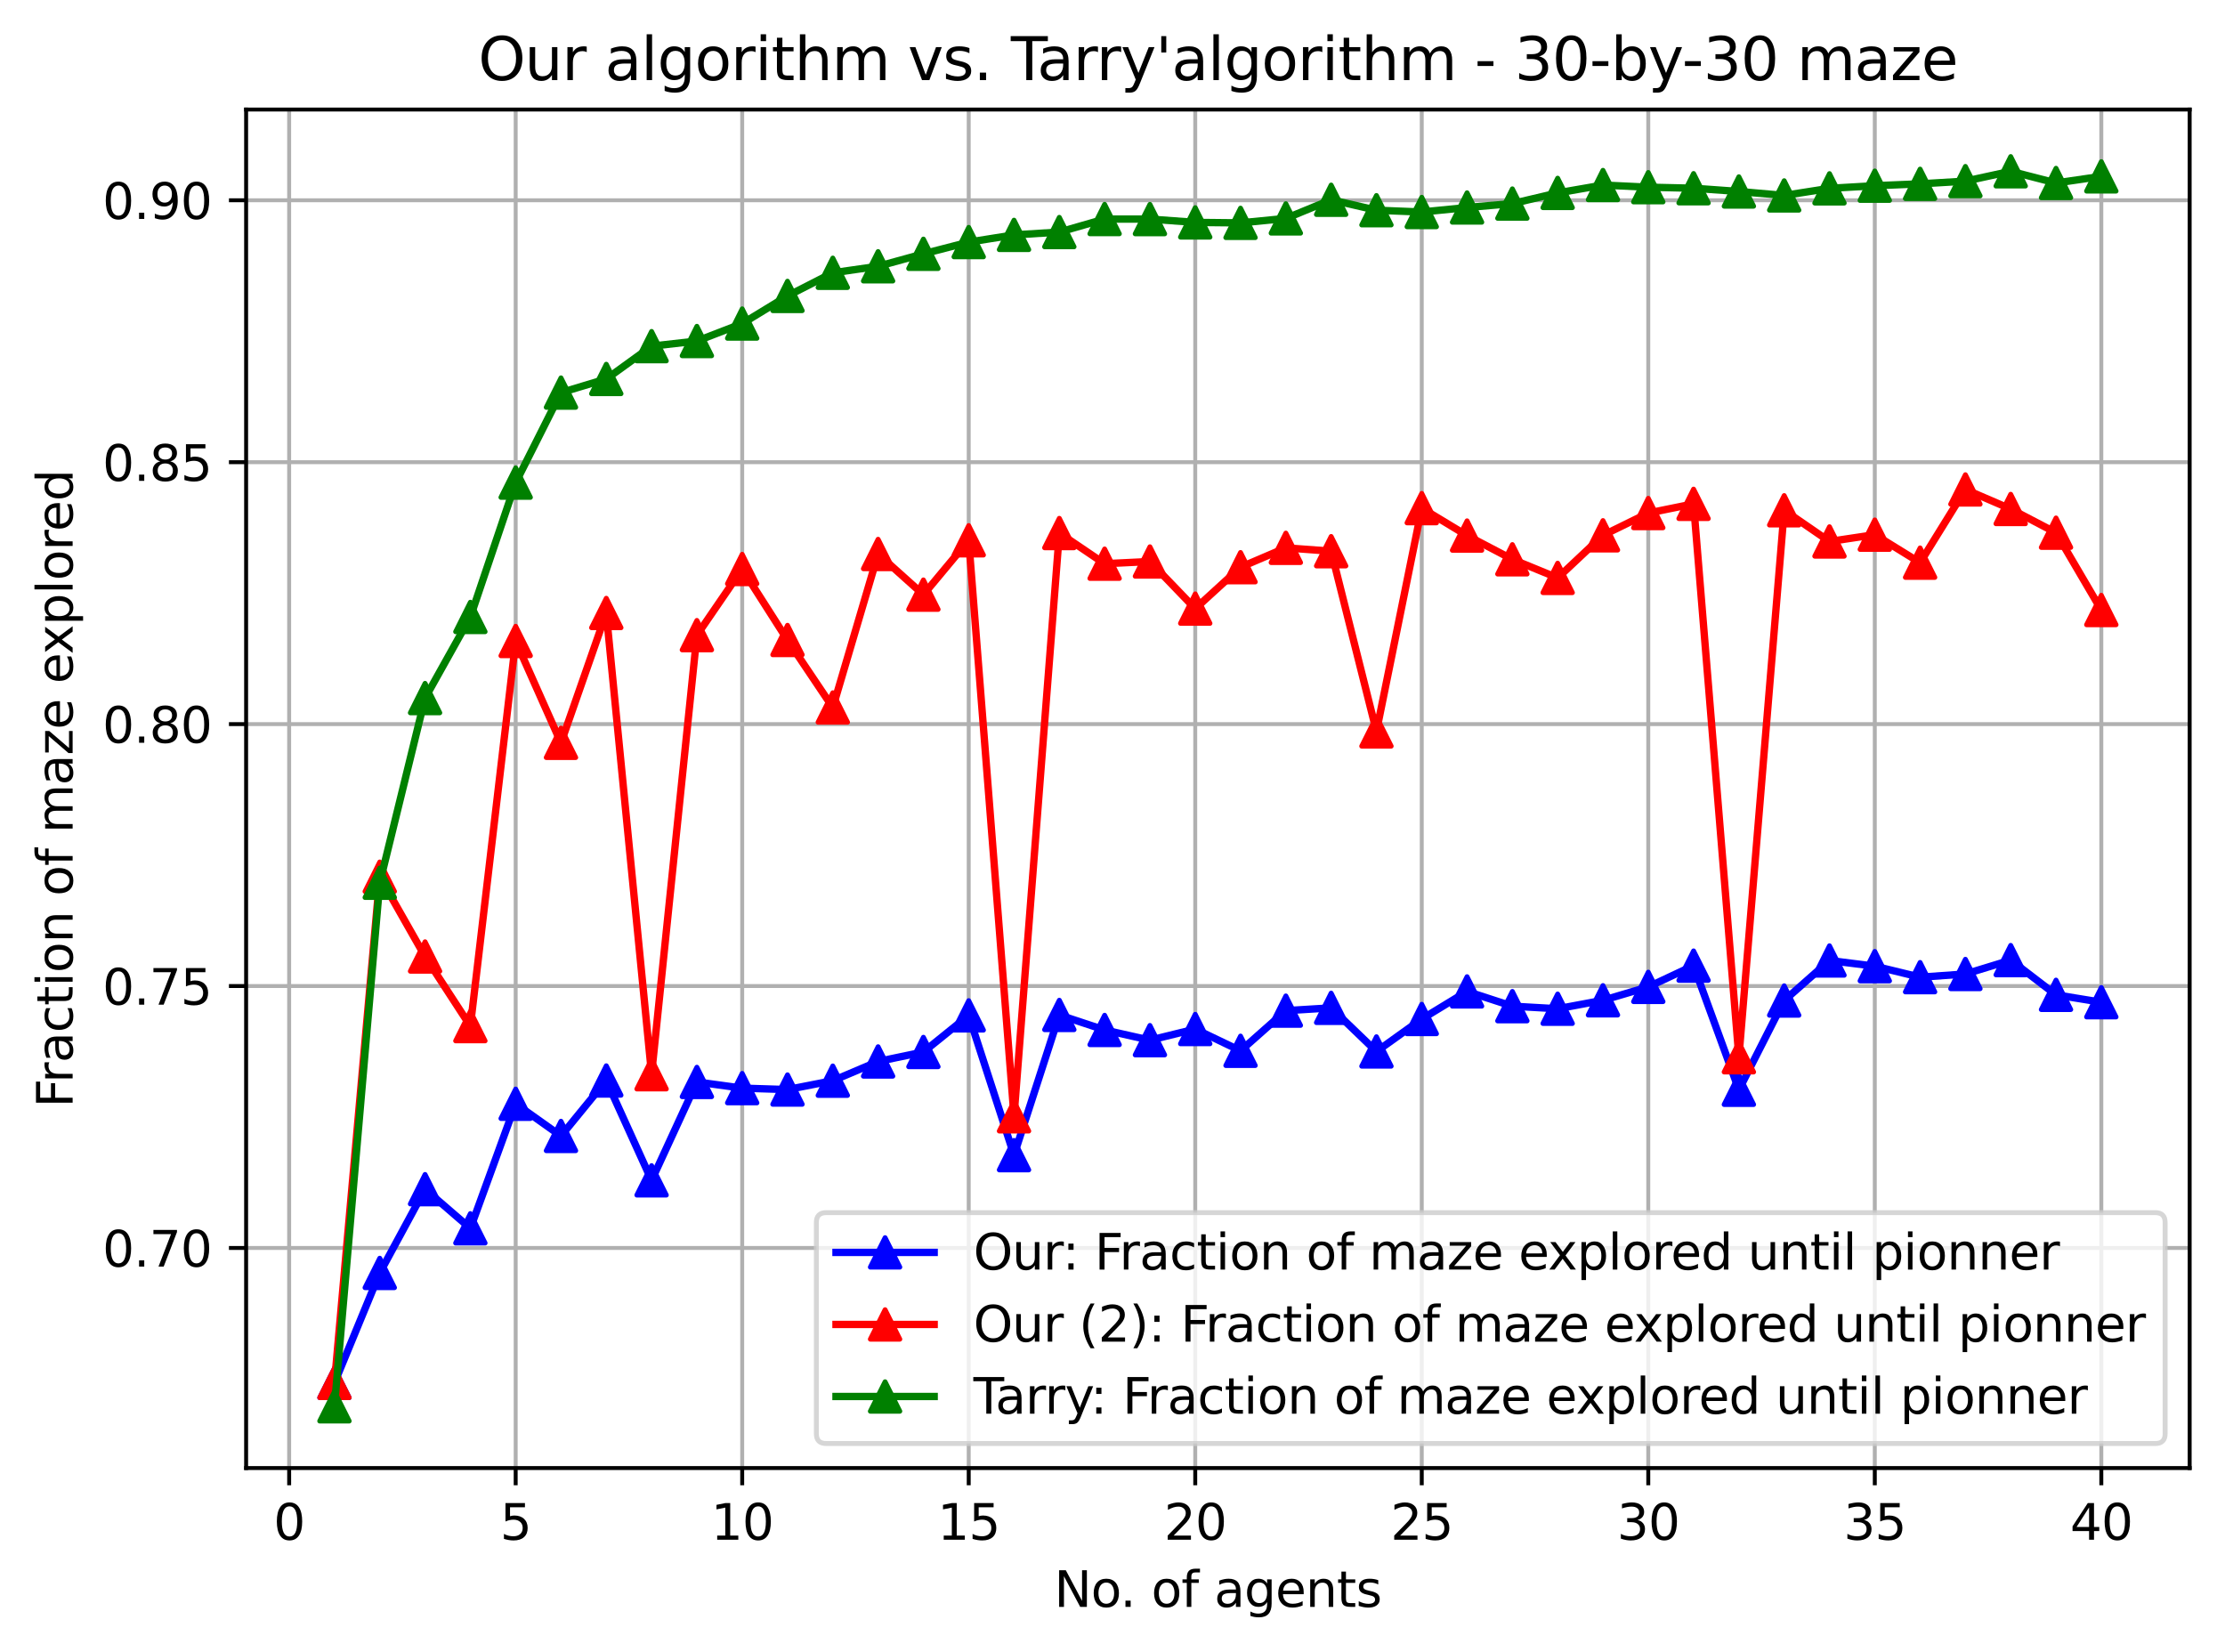 <?xml version="1.0" encoding="utf-8" standalone="no"?>
<!DOCTYPE svg PUBLIC "-//W3C//DTD SVG 1.1//EN"
  "http://www.w3.org/Graphics/SVG/1.1/DTD/svg11.dtd">
<svg xmlns:xlink="http://www.w3.org/1999/xlink" width="453.324pt" height="336.634pt" viewBox="0 0 453.324 336.634" xmlns="http://www.w3.org/2000/svg" version="1.1">
 <defs>
  <style type="text/css">*{stroke-linejoin: round; stroke-linecap: butt}</style>
 </defs>
 <g id="figure_1">
  <g id="patch_1">
   <path d="M 0 336.634 
L 453.324 336.634 
L 453.324 0 
L 0 0 
z
" style="fill: #ffffff"/>
  </g>
  <g id="axes_1">
   <g id="patch_2">
    <path d="M 50.144 299.078 
L 446.124 299.078 
L 446.124 22.318 
L 50.144 22.318 
z
" style="fill: #ffffff"/>
   </g>
   <g id="matplotlib.axis_1">
    <g id="xtick_1">
     <g id="line2d_1">
      <path d="M 58.913 299.078 
L 58.913 22.318 
" clip-path="url(#p4b95427a9e)" style="fill: none; stroke: #b0b0b0; stroke-width: 0.8; stroke-linecap: square"/>
     </g>
     <g id="line2d_2">
      <defs>
       <path id="m413ce8eef1" d="M 0 0 
L 0 3.5 
" style="stroke: #000000; stroke-width: 0.8"/>
      </defs>
      <g>
       <use xlink:href="#m413ce8eef1" x="58.913" y="299.078" style="stroke: #000000; stroke-width: 0.8"/>
      </g>
     </g>
     <g id="text_1">
      <!-- 0 -->
      <g transform="translate(55.731 313.677)scale(0.1 -0.1)">
       <defs>
        <path id="DejaVuSans-30" d="M 2034 4250 
Q 1547 4250 1301 3770 
Q 1056 3291 1056 2328 
Q 1056 1369 1301 889 
Q 1547 409 2034 409 
Q 2525 409 2770 889 
Q 3016 1369 3016 2328 
Q 3016 3291 2770 3770 
Q 2525 4250 2034 4250 
z
M 2034 4750 
Q 2819 4750 3233 4129 
Q 3647 3509 3647 2328 
Q 3647 1150 3233 529 
Q 2819 -91 2034 -91 
Q 1250 -91 836 529 
Q 422 1150 422 2328 
Q 422 3509 836 4129 
Q 1250 4750 2034 4750 
z
" transform="scale(0.016)"/>
       </defs>
       <use xlink:href="#DejaVuSans-30"/>
      </g>
     </g>
    </g>
    <g id="xtick_2">
     <g id="line2d_3">
      <path d="M 105.064 299.078 
L 105.064 22.318 
" clip-path="url(#p4b95427a9e)" style="fill: none; stroke: #b0b0b0; stroke-width: 0.8; stroke-linecap: square"/>
     </g>
     <g id="line2d_4">
      <g>
       <use xlink:href="#m413ce8eef1" x="105.064" y="299.078" style="stroke: #000000; stroke-width: 0.8"/>
      </g>
     </g>
     <g id="text_2">
      <!-- 5 -->
      <g transform="translate(101.883 313.677)scale(0.1 -0.1)">
       <defs>
        <path id="DejaVuSans-35" d="M 691 4666 
L 3169 4666 
L 3169 4134 
L 1269 4134 
L 1269 2991 
Q 1406 3038 1543 3061 
Q 1681 3084 1819 3084 
Q 2600 3084 3056 2656 
Q 3513 2228 3513 1497 
Q 3513 744 3044 326 
Q 2575 -91 1722 -91 
Q 1428 -91 1123 -41 
Q 819 9 494 109 
L 494 744 
Q 775 591 1075 516 
Q 1375 441 1709 441 
Q 2250 441 2565 725 
Q 2881 1009 2881 1497 
Q 2881 1984 2565 2268 
Q 2250 2553 1709 2553 
Q 1456 2553 1204 2497 
Q 953 2441 691 2322 
L 691 4666 
z
" transform="scale(0.016)"/>
       </defs>
       <use xlink:href="#DejaVuSans-35"/>
      </g>
     </g>
    </g>
    <g id="xtick_3">
     <g id="line2d_5">
      <path d="M 151.216 299.078 
L 151.216 22.318 
" clip-path="url(#p4b95427a9e)" style="fill: none; stroke: #b0b0b0; stroke-width: 0.8; stroke-linecap: square"/>
     </g>
     <g id="line2d_6">
      <g>
       <use xlink:href="#m413ce8eef1" x="151.216" y="299.078" style="stroke: #000000; stroke-width: 0.8"/>
      </g>
     </g>
     <g id="text_3">
      <!-- 10 -->
      <g transform="translate(144.853 313.677)scale(0.1 -0.1)">
       <defs>
        <path id="DejaVuSans-31" d="M 794 531 
L 1825 531 
L 1825 4091 
L 703 3866 
L 703 4441 
L 1819 4666 
L 2450 4666 
L 2450 531 
L 3481 531 
L 3481 0 
L 794 0 
L 794 531 
z
" transform="scale(0.016)"/>
       </defs>
       <use xlink:href="#DejaVuSans-31"/>
       <use xlink:href="#DejaVuSans-30" x="63.623"/>
      </g>
     </g>
    </g>
    <g id="xtick_4">
     <g id="line2d_7">
      <path d="M 197.367 299.078 
L 197.367 22.318 
" clip-path="url(#p4b95427a9e)" style="fill: none; stroke: #b0b0b0; stroke-width: 0.8; stroke-linecap: square"/>
     </g>
     <g id="line2d_8">
      <g>
       <use xlink:href="#m413ce8eef1" x="197.367" y="299.078" style="stroke: #000000; stroke-width: 0.8"/>
      </g>
     </g>
     <g id="text_4">
      <!-- 15 -->
      <g transform="translate(191.005 313.677)scale(0.1 -0.1)">
       <use xlink:href="#DejaVuSans-31"/>
       <use xlink:href="#DejaVuSans-35" x="63.623"/>
      </g>
     </g>
    </g>
    <g id="xtick_5">
     <g id="line2d_9">
      <path d="M 243.519 299.078 
L 243.519 22.318 
" clip-path="url(#p4b95427a9e)" style="fill: none; stroke: #b0b0b0; stroke-width: 0.8; stroke-linecap: square"/>
     </g>
     <g id="line2d_10">
      <g>
       <use xlink:href="#m413ce8eef1" x="243.519" y="299.078" style="stroke: #000000; stroke-width: 0.8"/>
      </g>
     </g>
     <g id="text_5">
      <!-- 20 -->
      <g transform="translate(237.156 313.677)scale(0.1 -0.1)">
       <defs>
        <path id="DejaVuSans-32" d="M 1228 531 
L 3431 531 
L 3431 0 
L 469 0 
L 469 531 
Q 828 903 1448 1529 
Q 2069 2156 2228 2338 
Q 2531 2678 2651 2914 
Q 2772 3150 2772 3378 
Q 2772 3750 2511 3984 
Q 2250 4219 1831 4219 
Q 1534 4219 1204 4116 
Q 875 4013 500 3803 
L 500 4441 
Q 881 4594 1212 4672 
Q 1544 4750 1819 4750 
Q 2544 4750 2975 4387 
Q 3406 4025 3406 3419 
Q 3406 3131 3298 2873 
Q 3191 2616 2906 2266 
Q 2828 2175 2409 1742 
Q 1991 1309 1228 531 
z
" transform="scale(0.016)"/>
       </defs>
       <use xlink:href="#DejaVuSans-32"/>
       <use xlink:href="#DejaVuSans-30" x="63.623"/>
      </g>
     </g>
    </g>
    <g id="xtick_6">
     <g id="line2d_11">
      <path d="M 289.67 299.078 
L 289.67 22.318 
" clip-path="url(#p4b95427a9e)" style="fill: none; stroke: #b0b0b0; stroke-width: 0.8; stroke-linecap: square"/>
     </g>
     <g id="line2d_12">
      <g>
       <use xlink:href="#m413ce8eef1" x="289.67" y="299.078" style="stroke: #000000; stroke-width: 0.8"/>
      </g>
     </g>
     <g id="text_6">
      <!-- 25 -->
      <g transform="translate(283.308 313.677)scale(0.1 -0.1)">
       <use xlink:href="#DejaVuSans-32"/>
       <use xlink:href="#DejaVuSans-35" x="63.623"/>
      </g>
     </g>
    </g>
    <g id="xtick_7">
     <g id="line2d_13">
      <path d="M 335.822 299.078 
L 335.822 22.318 
" clip-path="url(#p4b95427a9e)" style="fill: none; stroke: #b0b0b0; stroke-width: 0.8; stroke-linecap: square"/>
     </g>
     <g id="line2d_14">
      <g>
       <use xlink:href="#m413ce8eef1" x="335.822" y="299.078" style="stroke: #000000; stroke-width: 0.8"/>
      </g>
     </g>
     <g id="text_7">
      <!-- 30 -->
      <g transform="translate(329.459 313.677)scale(0.1 -0.1)">
       <defs>
        <path id="DejaVuSans-33" d="M 2597 2516 
Q 3050 2419 3304 2112 
Q 3559 1806 3559 1356 
Q 3559 666 3084 287 
Q 2609 -91 1734 -91 
Q 1441 -91 1130 -33 
Q 819 25 488 141 
L 488 750 
Q 750 597 1062 519 
Q 1375 441 1716 441 
Q 2309 441 2620 675 
Q 2931 909 2931 1356 
Q 2931 1769 2642 2001 
Q 2353 2234 1838 2234 
L 1294 2234 
L 1294 2753 
L 1863 2753 
Q 2328 2753 2575 2939 
Q 2822 3125 2822 3475 
Q 2822 3834 2567 4026 
Q 2313 4219 1838 4219 
Q 1578 4219 1281 4162 
Q 984 4106 628 3988 
L 628 4550 
Q 988 4650 1302 4700 
Q 1616 4750 1894 4750 
Q 2613 4750 3031 4423 
Q 3450 4097 3450 3541 
Q 3450 3153 3228 2886 
Q 3006 2619 2597 2516 
z
" transform="scale(0.016)"/>
       </defs>
       <use xlink:href="#DejaVuSans-33"/>
       <use xlink:href="#DejaVuSans-30" x="63.623"/>
      </g>
     </g>
    </g>
    <g id="xtick_8">
     <g id="line2d_15">
      <path d="M 381.973 299.078 
L 381.973 22.318 
" clip-path="url(#p4b95427a9e)" style="fill: none; stroke: #b0b0b0; stroke-width: 0.8; stroke-linecap: square"/>
     </g>
     <g id="line2d_16">
      <g>
       <use xlink:href="#m413ce8eef1" x="381.973" y="299.078" style="stroke: #000000; stroke-width: 0.8"/>
      </g>
     </g>
     <g id="text_8">
      <!-- 35 -->
      <g transform="translate(375.611 313.677)scale(0.1 -0.1)">
       <use xlink:href="#DejaVuSans-33"/>
       <use xlink:href="#DejaVuSans-35" x="63.623"/>
      </g>
     </g>
    </g>
    <g id="xtick_9">
     <g id="line2d_17">
      <path d="M 428.125 299.078 
L 428.125 22.318 
" clip-path="url(#p4b95427a9e)" style="fill: none; stroke: #b0b0b0; stroke-width: 0.8; stroke-linecap: square"/>
     </g>
     <g id="line2d_18">
      <g>
       <use xlink:href="#m413ce8eef1" x="428.125" y="299.078" style="stroke: #000000; stroke-width: 0.8"/>
      </g>
     </g>
     <g id="text_9">
      <!-- 40 -->
      <g transform="translate(421.762 313.677)scale(0.1 -0.1)">
       <defs>
        <path id="DejaVuSans-34" d="M 2419 4116 
L 825 1625 
L 2419 1625 
L 2419 4116 
z
M 2253 4666 
L 3047 4666 
L 3047 1625 
L 3713 1625 
L 3713 1100 
L 3047 1100 
L 3047 0 
L 2419 0 
L 2419 1100 
L 313 1100 
L 313 1709 
L 2253 4666 
z
" transform="scale(0.016)"/>
       </defs>
       <use xlink:href="#DejaVuSans-34"/>
       <use xlink:href="#DejaVuSans-30" x="63.623"/>
      </g>
     </g>
    </g>
    <g id="text_10">
     <!-- No. of agents -->
     <g transform="translate(214.786 327.355)scale(0.1 -0.1)">
      <defs>
       <path id="DejaVuSans-4e" d="M 628 4666 
L 1478 4666 
L 3547 763 
L 3547 4666 
L 4159 4666 
L 4159 0 
L 3309 0 
L 1241 3903 
L 1241 0 
L 628 0 
L 628 4666 
z
" transform="scale(0.016)"/>
       <path id="DejaVuSans-6f" d="M 1959 3097 
Q 1497 3097 1228 2736 
Q 959 2375 959 1747 
Q 959 1119 1226 758 
Q 1494 397 1959 397 
Q 2419 397 2687 759 
Q 2956 1122 2956 1747 
Q 2956 2369 2687 2733 
Q 2419 3097 1959 3097 
z
M 1959 3584 
Q 2709 3584 3137 3096 
Q 3566 2609 3566 1747 
Q 3566 888 3137 398 
Q 2709 -91 1959 -91 
Q 1206 -91 779 398 
Q 353 888 353 1747 
Q 353 2609 779 3096 
Q 1206 3584 1959 3584 
z
" transform="scale(0.016)"/>
       <path id="DejaVuSans-2e" d="M 684 794 
L 1344 794 
L 1344 0 
L 684 0 
L 684 794 
z
" transform="scale(0.016)"/>
       <path id="DejaVuSans-20" transform="scale(0.016)"/>
       <path id="DejaVuSans-66" d="M 2375 4863 
L 2375 4384 
L 1825 4384 
Q 1516 4384 1395 4259 
Q 1275 4134 1275 3809 
L 1275 3500 
L 2222 3500 
L 2222 3053 
L 1275 3053 
L 1275 0 
L 697 0 
L 697 3053 
L 147 3053 
L 147 3500 
L 697 3500 
L 697 3744 
Q 697 4328 969 4595 
Q 1241 4863 1831 4863 
L 2375 4863 
z
" transform="scale(0.016)"/>
       <path id="DejaVuSans-61" d="M 2194 1759 
Q 1497 1759 1228 1600 
Q 959 1441 959 1056 
Q 959 750 1161 570 
Q 1363 391 1709 391 
Q 2188 391 2477 730 
Q 2766 1069 2766 1631 
L 2766 1759 
L 2194 1759 
z
M 3341 1997 
L 3341 0 
L 2766 0 
L 2766 531 
Q 2569 213 2275 61 
Q 1981 -91 1556 -91 
Q 1019 -91 701 211 
Q 384 513 384 1019 
Q 384 1609 779 1909 
Q 1175 2209 1959 2209 
L 2766 2209 
L 2766 2266 
Q 2766 2663 2505 2880 
Q 2244 3097 1772 3097 
Q 1472 3097 1187 3025 
Q 903 2953 641 2809 
L 641 3341 
Q 956 3463 1253 3523 
Q 1550 3584 1831 3584 
Q 2591 3584 2966 3190 
Q 3341 2797 3341 1997 
z
" transform="scale(0.016)"/>
       <path id="DejaVuSans-67" d="M 2906 1791 
Q 2906 2416 2648 2759 
Q 2391 3103 1925 3103 
Q 1463 3103 1205 2759 
Q 947 2416 947 1791 
Q 947 1169 1205 825 
Q 1463 481 1925 481 
Q 2391 481 2648 825 
Q 2906 1169 2906 1791 
z
M 3481 434 
Q 3481 -459 3084 -895 
Q 2688 -1331 1869 -1331 
Q 1566 -1331 1297 -1286 
Q 1028 -1241 775 -1147 
L 775 -588 
Q 1028 -725 1275 -790 
Q 1522 -856 1778 -856 
Q 2344 -856 2625 -561 
Q 2906 -266 2906 331 
L 2906 616 
Q 2728 306 2450 153 
Q 2172 0 1784 0 
Q 1141 0 747 490 
Q 353 981 353 1791 
Q 353 2603 747 3093 
Q 1141 3584 1784 3584 
Q 2172 3584 2450 3431 
Q 2728 3278 2906 2969 
L 2906 3500 
L 3481 3500 
L 3481 434 
z
" transform="scale(0.016)"/>
       <path id="DejaVuSans-65" d="M 3597 1894 
L 3597 1613 
L 953 1613 
Q 991 1019 1311 708 
Q 1631 397 2203 397 
Q 2534 397 2845 478 
Q 3156 559 3463 722 
L 3463 178 
Q 3153 47 2828 -22 
Q 2503 -91 2169 -91 
Q 1331 -91 842 396 
Q 353 884 353 1716 
Q 353 2575 817 3079 
Q 1281 3584 2069 3584 
Q 2775 3584 3186 3129 
Q 3597 2675 3597 1894 
z
M 3022 2063 
Q 3016 2534 2758 2815 
Q 2500 3097 2075 3097 
Q 1594 3097 1305 2825 
Q 1016 2553 972 2059 
L 3022 2063 
z
" transform="scale(0.016)"/>
       <path id="DejaVuSans-6e" d="M 3513 2113 
L 3513 0 
L 2938 0 
L 2938 2094 
Q 2938 2591 2744 2837 
Q 2550 3084 2163 3084 
Q 1697 3084 1428 2787 
Q 1159 2491 1159 1978 
L 1159 0 
L 581 0 
L 581 3500 
L 1159 3500 
L 1159 2956 
Q 1366 3272 1645 3428 
Q 1925 3584 2291 3584 
Q 2894 3584 3203 3211 
Q 3513 2838 3513 2113 
z
" transform="scale(0.016)"/>
       <path id="DejaVuSans-74" d="M 1172 4494 
L 1172 3500 
L 2356 3500 
L 2356 3053 
L 1172 3053 
L 1172 1153 
Q 1172 725 1289 603 
Q 1406 481 1766 481 
L 2356 481 
L 2356 0 
L 1766 0 
Q 1100 0 847 248 
Q 594 497 594 1153 
L 594 3053 
L 172 3053 
L 172 3500 
L 594 3500 
L 594 4494 
L 1172 4494 
z
" transform="scale(0.016)"/>
       <path id="DejaVuSans-73" d="M 2834 3397 
L 2834 2853 
Q 2591 2978 2328 3040 
Q 2066 3103 1784 3103 
Q 1356 3103 1142 2972 
Q 928 2841 928 2578 
Q 928 2378 1081 2264 
Q 1234 2150 1697 2047 
L 1894 2003 
Q 2506 1872 2764 1633 
Q 3022 1394 3022 966 
Q 3022 478 2636 193 
Q 2250 -91 1575 -91 
Q 1294 -91 989 -36 
Q 684 19 347 128 
L 347 722 
Q 666 556 975 473 
Q 1284 391 1588 391 
Q 1994 391 2212 530 
Q 2431 669 2431 922 
Q 2431 1156 2273 1281 
Q 2116 1406 1581 1522 
L 1381 1569 
Q 847 1681 609 1914 
Q 372 2147 372 2553 
Q 372 3047 722 3315 
Q 1072 3584 1716 3584 
Q 2034 3584 2315 3537 
Q 2597 3491 2834 3397 
z
" transform="scale(0.016)"/>
      </defs>
      <use xlink:href="#DejaVuSans-4e"/>
      <use xlink:href="#DejaVuSans-6f" x="74.805"/>
      <use xlink:href="#DejaVuSans-2e" x="134.236"/>
      <use xlink:href="#DejaVuSans-20" x="166.023"/>
      <use xlink:href="#DejaVuSans-6f" x="197.811"/>
      <use xlink:href="#DejaVuSans-66" x="258.992"/>
      <use xlink:href="#DejaVuSans-20" x="294.197"/>
      <use xlink:href="#DejaVuSans-61" x="325.984"/>
      <use xlink:href="#DejaVuSans-67" x="387.264"/>
      <use xlink:href="#DejaVuSans-65" x="450.74"/>
      <use xlink:href="#DejaVuSans-6e" x="512.264"/>
      <use xlink:href="#DejaVuSans-74" x="575.643"/>
      <use xlink:href="#DejaVuSans-73" x="614.852"/>
     </g>
    </g>
   </g>
   <g id="matplotlib.axis_2">
    <g id="ytick_1">
     <g id="line2d_19">
      <path d="M 50.144 254.232 
L 446.124 254.232 
" clip-path="url(#p4b95427a9e)" style="fill: none; stroke: #b0b0b0; stroke-width: 0.8; stroke-linecap: square"/>
     </g>
     <g id="line2d_20">
      <defs>
       <path id="m38273fa11f" d="M 0 0 
L -3.5 0 
" style="stroke: #000000; stroke-width: 0.8"/>
      </defs>
      <g>
       <use xlink:href="#m38273fa11f" x="50.144" y="254.232" style="stroke: #000000; stroke-width: 0.8"/>
      </g>
     </g>
     <g id="text_11">
      <!-- 0.70 -->
      <g transform="translate(20.878 258.032)scale(0.1 -0.1)">
       <defs>
        <path id="DejaVuSans-37" d="M 525 4666 
L 3525 4666 
L 3525 4397 
L 1831 0 
L 1172 0 
L 2766 4134 
L 525 4134 
L 525 4666 
z
" transform="scale(0.016)"/>
       </defs>
       <use xlink:href="#DejaVuSans-30"/>
       <use xlink:href="#DejaVuSans-2e" x="63.623"/>
       <use xlink:href="#DejaVuSans-37" x="95.41"/>
       <use xlink:href="#DejaVuSans-30" x="159.033"/>
      </g>
     </g>
    </g>
    <g id="ytick_2">
     <g id="line2d_21">
      <path d="M 50.144 200.875 
L 446.124 200.875 
" clip-path="url(#p4b95427a9e)" style="fill: none; stroke: #b0b0b0; stroke-width: 0.8; stroke-linecap: square"/>
     </g>
     <g id="line2d_22">
      <g>
       <use xlink:href="#m38273fa11f" x="50.144" y="200.875" style="stroke: #000000; stroke-width: 0.8"/>
      </g>
     </g>
     <g id="text_12">
      <!-- 0.75 -->
      <g transform="translate(20.878 204.674)scale(0.1 -0.1)">
       <use xlink:href="#DejaVuSans-30"/>
       <use xlink:href="#DejaVuSans-2e" x="63.623"/>
       <use xlink:href="#DejaVuSans-37" x="95.41"/>
       <use xlink:href="#DejaVuSans-35" x="159.033"/>
      </g>
     </g>
    </g>
    <g id="ytick_3">
     <g id="line2d_23">
      <path d="M 50.144 147.518 
L 446.124 147.518 
" clip-path="url(#p4b95427a9e)" style="fill: none; stroke: #b0b0b0; stroke-width: 0.8; stroke-linecap: square"/>
     </g>
     <g id="line2d_24">
      <g>
       <use xlink:href="#m38273fa11f" x="50.144" y="147.518" style="stroke: #000000; stroke-width: 0.8"/>
      </g>
     </g>
     <g id="text_13">
      <!-- 0.80 -->
      <g transform="translate(20.878 151.317)scale(0.1 -0.1)">
       <defs>
        <path id="DejaVuSans-38" d="M 2034 2216 
Q 1584 2216 1326 1975 
Q 1069 1734 1069 1313 
Q 1069 891 1326 650 
Q 1584 409 2034 409 
Q 2484 409 2743 651 
Q 3003 894 3003 1313 
Q 3003 1734 2745 1975 
Q 2488 2216 2034 2216 
z
M 1403 2484 
Q 997 2584 770 2862 
Q 544 3141 544 3541 
Q 544 4100 942 4425 
Q 1341 4750 2034 4750 
Q 2731 4750 3128 4425 
Q 3525 4100 3525 3541 
Q 3525 3141 3298 2862 
Q 3072 2584 2669 2484 
Q 3125 2378 3379 2068 
Q 3634 1759 3634 1313 
Q 3634 634 3220 271 
Q 2806 -91 2034 -91 
Q 1263 -91 848 271 
Q 434 634 434 1313 
Q 434 1759 690 2068 
Q 947 2378 1403 2484 
z
M 1172 3481 
Q 1172 3119 1398 2916 
Q 1625 2713 2034 2713 
Q 2441 2713 2670 2916 
Q 2900 3119 2900 3481 
Q 2900 3844 2670 4047 
Q 2441 4250 2034 4250 
Q 1625 4250 1398 4047 
Q 1172 3844 1172 3481 
z
" transform="scale(0.016)"/>
       </defs>
       <use xlink:href="#DejaVuSans-30"/>
       <use xlink:href="#DejaVuSans-2e" x="63.623"/>
       <use xlink:href="#DejaVuSans-38" x="95.41"/>
       <use xlink:href="#DejaVuSans-30" x="159.033"/>
      </g>
     </g>
    </g>
    <g id="ytick_4">
     <g id="line2d_25">
      <path d="M 50.144 94.16 
L 446.124 94.16 
" clip-path="url(#p4b95427a9e)" style="fill: none; stroke: #b0b0b0; stroke-width: 0.8; stroke-linecap: square"/>
     </g>
     <g id="line2d_26">
      <g>
       <use xlink:href="#m38273fa11f" x="50.144" y="94.16" style="stroke: #000000; stroke-width: 0.8"/>
      </g>
     </g>
     <g id="text_14">
      <!-- 0.85 -->
      <g transform="translate(20.878 97.96)scale(0.1 -0.1)">
       <use xlink:href="#DejaVuSans-30"/>
       <use xlink:href="#DejaVuSans-2e" x="63.623"/>
       <use xlink:href="#DejaVuSans-38" x="95.41"/>
       <use xlink:href="#DejaVuSans-35" x="159.033"/>
      </g>
     </g>
    </g>
    <g id="ytick_5">
     <g id="line2d_27">
      <path d="M 50.144 40.803 
L 446.124 40.803 
" clip-path="url(#p4b95427a9e)" style="fill: none; stroke: #b0b0b0; stroke-width: 0.8; stroke-linecap: square"/>
     </g>
     <g id="line2d_28">
      <g>
       <use xlink:href="#m38273fa11f" x="50.144" y="40.803" style="stroke: #000000; stroke-width: 0.8"/>
      </g>
     </g>
     <g id="text_15">
      <!-- 0.90 -->
      <g transform="translate(20.878 44.602)scale(0.1 -0.1)">
       <defs>
        <path id="DejaVuSans-39" d="M 703 97 
L 703 672 
Q 941 559 1184 500 
Q 1428 441 1663 441 
Q 2288 441 2617 861 
Q 2947 1281 2994 2138 
Q 2813 1869 2534 1725 
Q 2256 1581 1919 1581 
Q 1219 1581 811 2004 
Q 403 2428 403 3163 
Q 403 3881 828 4315 
Q 1253 4750 1959 4750 
Q 2769 4750 3195 4129 
Q 3622 3509 3622 2328 
Q 3622 1225 3098 567 
Q 2575 -91 1691 -91 
Q 1453 -91 1209 -44 
Q 966 3 703 97 
z
M 1959 2075 
Q 2384 2075 2632 2365 
Q 2881 2656 2881 3163 
Q 2881 3666 2632 3958 
Q 2384 4250 1959 4250 
Q 1534 4250 1286 3958 
Q 1038 3666 1038 3163 
Q 1038 2656 1286 2365 
Q 1534 2075 1959 2075 
z
" transform="scale(0.016)"/>
       </defs>
       <use xlink:href="#DejaVuSans-30"/>
       <use xlink:href="#DejaVuSans-2e" x="63.623"/>
       <use xlink:href="#DejaVuSans-39" x="95.41"/>
       <use xlink:href="#DejaVuSans-30" x="159.033"/>
      </g>
     </g>
    </g>
    <g id="text_16">
     <!-- Fraction of maze explored -->
     <g transform="translate(14.798 225.644)rotate(-90)scale(0.1 -0.1)">
      <defs>
       <path id="DejaVuSans-46" d="M 628 4666 
L 3309 4666 
L 3309 4134 
L 1259 4134 
L 1259 2759 
L 3109 2759 
L 3109 2228 
L 1259 2228 
L 1259 0 
L 628 0 
L 628 4666 
z
" transform="scale(0.016)"/>
       <path id="DejaVuSans-72" d="M 2631 2963 
Q 2534 3019 2420 3045 
Q 2306 3072 2169 3072 
Q 1681 3072 1420 2755 
Q 1159 2438 1159 1844 
L 1159 0 
L 581 0 
L 581 3500 
L 1159 3500 
L 1159 2956 
Q 1341 3275 1631 3429 
Q 1922 3584 2338 3584 
Q 2397 3584 2469 3576 
Q 2541 3569 2628 3553 
L 2631 2963 
z
" transform="scale(0.016)"/>
       <path id="DejaVuSans-63" d="M 3122 3366 
L 3122 2828 
Q 2878 2963 2633 3030 
Q 2388 3097 2138 3097 
Q 1578 3097 1268 2742 
Q 959 2388 959 1747 
Q 959 1106 1268 751 
Q 1578 397 2138 397 
Q 2388 397 2633 464 
Q 2878 531 3122 666 
L 3122 134 
Q 2881 22 2623 -34 
Q 2366 -91 2075 -91 
Q 1284 -91 818 406 
Q 353 903 353 1747 
Q 353 2603 823 3093 
Q 1294 3584 2113 3584 
Q 2378 3584 2631 3529 
Q 2884 3475 3122 3366 
z
" transform="scale(0.016)"/>
       <path id="DejaVuSans-69" d="M 603 3500 
L 1178 3500 
L 1178 0 
L 603 0 
L 603 3500 
z
M 603 4863 
L 1178 4863 
L 1178 4134 
L 603 4134 
L 603 4863 
z
" transform="scale(0.016)"/>
       <path id="DejaVuSans-6d" d="M 3328 2828 
Q 3544 3216 3844 3400 
Q 4144 3584 4550 3584 
Q 5097 3584 5394 3201 
Q 5691 2819 5691 2113 
L 5691 0 
L 5113 0 
L 5113 2094 
Q 5113 2597 4934 2840 
Q 4756 3084 4391 3084 
Q 3944 3084 3684 2787 
Q 3425 2491 3425 1978 
L 3425 0 
L 2847 0 
L 2847 2094 
Q 2847 2600 2669 2842 
Q 2491 3084 2119 3084 
Q 1678 3084 1418 2786 
Q 1159 2488 1159 1978 
L 1159 0 
L 581 0 
L 581 3500 
L 1159 3500 
L 1159 2956 
Q 1356 3278 1631 3431 
Q 1906 3584 2284 3584 
Q 2666 3584 2933 3390 
Q 3200 3197 3328 2828 
z
" transform="scale(0.016)"/>
       <path id="DejaVuSans-7a" d="M 353 3500 
L 3084 3500 
L 3084 2975 
L 922 459 
L 3084 459 
L 3084 0 
L 275 0 
L 275 525 
L 2438 3041 
L 353 3041 
L 353 3500 
z
" transform="scale(0.016)"/>
       <path id="DejaVuSans-78" d="M 3513 3500 
L 2247 1797 
L 3578 0 
L 2900 0 
L 1881 1375 
L 863 0 
L 184 0 
L 1544 1831 
L 300 3500 
L 978 3500 
L 1906 2253 
L 2834 3500 
L 3513 3500 
z
" transform="scale(0.016)"/>
       <path id="DejaVuSans-70" d="M 1159 525 
L 1159 -1331 
L 581 -1331 
L 581 3500 
L 1159 3500 
L 1159 2969 
Q 1341 3281 1617 3432 
Q 1894 3584 2278 3584 
Q 2916 3584 3314 3078 
Q 3713 2572 3713 1747 
Q 3713 922 3314 415 
Q 2916 -91 2278 -91 
Q 1894 -91 1617 61 
Q 1341 213 1159 525 
z
M 3116 1747 
Q 3116 2381 2855 2742 
Q 2594 3103 2138 3103 
Q 1681 3103 1420 2742 
Q 1159 2381 1159 1747 
Q 1159 1113 1420 752 
Q 1681 391 2138 391 
Q 2594 391 2855 752 
Q 3116 1113 3116 1747 
z
" transform="scale(0.016)"/>
       <path id="DejaVuSans-6c" d="M 603 4863 
L 1178 4863 
L 1178 0 
L 603 0 
L 603 4863 
z
" transform="scale(0.016)"/>
       <path id="DejaVuSans-64" d="M 2906 2969 
L 2906 4863 
L 3481 4863 
L 3481 0 
L 2906 0 
L 2906 525 
Q 2725 213 2448 61 
Q 2172 -91 1784 -91 
Q 1150 -91 751 415 
Q 353 922 353 1747 
Q 353 2572 751 3078 
Q 1150 3584 1784 3584 
Q 2172 3584 2448 3432 
Q 2725 3281 2906 2969 
z
M 947 1747 
Q 947 1113 1208 752 
Q 1469 391 1925 391 
Q 2381 391 2643 752 
Q 2906 1113 2906 1747 
Q 2906 2381 2643 2742 
Q 2381 3103 1925 3103 
Q 1469 3103 1208 2742 
Q 947 2381 947 1747 
z
" transform="scale(0.016)"/>
      </defs>
      <use xlink:href="#DejaVuSans-46"/>
      <use xlink:href="#DejaVuSans-72" x="50.27"/>
      <use xlink:href="#DejaVuSans-61" x="91.383"/>
      <use xlink:href="#DejaVuSans-63" x="152.662"/>
      <use xlink:href="#DejaVuSans-74" x="207.643"/>
      <use xlink:href="#DejaVuSans-69" x="246.852"/>
      <use xlink:href="#DejaVuSans-6f" x="274.635"/>
      <use xlink:href="#DejaVuSans-6e" x="335.816"/>
      <use xlink:href="#DejaVuSans-20" x="399.195"/>
      <use xlink:href="#DejaVuSans-6f" x="430.982"/>
      <use xlink:href="#DejaVuSans-66" x="492.164"/>
      <use xlink:href="#DejaVuSans-20" x="527.369"/>
      <use xlink:href="#DejaVuSans-6d" x="559.156"/>
      <use xlink:href="#DejaVuSans-61" x="656.568"/>
      <use xlink:href="#DejaVuSans-7a" x="717.848"/>
      <use xlink:href="#DejaVuSans-65" x="770.338"/>
      <use xlink:href="#DejaVuSans-20" x="831.861"/>
      <use xlink:href="#DejaVuSans-65" x="863.648"/>
      <use xlink:href="#DejaVuSans-78" x="923.422"/>
      <use xlink:href="#DejaVuSans-70" x="982.602"/>
      <use xlink:href="#DejaVuSans-6c" x="1046.078"/>
      <use xlink:href="#DejaVuSans-6f" x="1073.861"/>
      <use xlink:href="#DejaVuSans-72" x="1135.043"/>
      <use xlink:href="#DejaVuSans-65" x="1173.906"/>
      <use xlink:href="#DejaVuSans-64" x="1235.43"/>
     </g>
    </g>
   </g>
   <g id="line2d_29">
    <path d="M 68.143 281.732 
L 77.373 259.326 
L 86.603 242.266 
L 95.834 250.234 
L 105.064 224.864 
L 114.294 231.419 
L 123.525 220.122 
L 132.755 240.464 
L 141.985 220.42 
L 151.216 221.677 
L 160.446 221.967 
L 169.676 220.16 
L 178.906 216.242 
L 188.137 214.312 
L 197.367 206.856 
L 206.597 235.332 
L 215.828 206.77 
L 225.058 209.83 
L 234.288 211.907 
L 243.519 209.64 
L 252.749 214.07 
L 261.979 205.893 
L 271.21 205.324 
L 280.44 214.207 
L 289.67 207.596 
L 298.9 201.975 
L 308.131 204.978 
L 317.361 205.504 
L 326.591 203.782 
L 335.822 201.05 
L 345.052 196.72 
L 354.282 222.014 
L 363.513 203.83 
L 372.743 195.677 
L 381.973 196.829 
L 391.203 199.073 
L 400.434 198.423 
L 409.664 195.596 
L 418.894 202.668 
L 428.125 204.176 
" clip-path="url(#p4b95427a9e)" style="fill: none; stroke: #0000ff; stroke-width: 1.5; stroke-linecap: square"/>
    <defs>
     <path id="m094365931d" d="M 0 -3 
L -3 3 
L 3 3 
z
" style="stroke: #0000ff; stroke-linejoin: miter"/>
    </defs>
    <g clip-path="url(#p4b95427a9e)">
     <use xlink:href="#m094365931d" x="68.143" y="281.732" style="fill: #0000ff; stroke: #0000ff; stroke-linejoin: miter"/>
     <use xlink:href="#m094365931d" x="77.373" y="259.326" style="fill: #0000ff; stroke: #0000ff; stroke-linejoin: miter"/>
     <use xlink:href="#m094365931d" x="86.603" y="242.266" style="fill: #0000ff; stroke: #0000ff; stroke-linejoin: miter"/>
     <use xlink:href="#m094365931d" x="95.834" y="250.234" style="fill: #0000ff; stroke: #0000ff; stroke-linejoin: miter"/>
     <use xlink:href="#m094365931d" x="105.064" y="224.864" style="fill: #0000ff; stroke: #0000ff; stroke-linejoin: miter"/>
     <use xlink:href="#m094365931d" x="114.294" y="231.419" style="fill: #0000ff; stroke: #0000ff; stroke-linejoin: miter"/>
     <use xlink:href="#m094365931d" x="123.525" y="220.122" style="fill: #0000ff; stroke: #0000ff; stroke-linejoin: miter"/>
     <use xlink:href="#m094365931d" x="132.755" y="240.464" style="fill: #0000ff; stroke: #0000ff; stroke-linejoin: miter"/>
     <use xlink:href="#m094365931d" x="141.985" y="220.42" style="fill: #0000ff; stroke: #0000ff; stroke-linejoin: miter"/>
     <use xlink:href="#m094365931d" x="151.216" y="221.677" style="fill: #0000ff; stroke: #0000ff; stroke-linejoin: miter"/>
     <use xlink:href="#m094365931d" x="160.446" y="221.967" style="fill: #0000ff; stroke: #0000ff; stroke-linejoin: miter"/>
     <use xlink:href="#m094365931d" x="169.676" y="220.16" style="fill: #0000ff; stroke: #0000ff; stroke-linejoin: miter"/>
     <use xlink:href="#m094365931d" x="178.906" y="216.242" style="fill: #0000ff; stroke: #0000ff; stroke-linejoin: miter"/>
     <use xlink:href="#m094365931d" x="188.137" y="214.312" style="fill: #0000ff; stroke: #0000ff; stroke-linejoin: miter"/>
     <use xlink:href="#m094365931d" x="197.367" y="206.856" style="fill: #0000ff; stroke: #0000ff; stroke-linejoin: miter"/>
     <use xlink:href="#m094365931d" x="206.597" y="235.332" style="fill: #0000ff; stroke: #0000ff; stroke-linejoin: miter"/>
     <use xlink:href="#m094365931d" x="215.828" y="206.77" style="fill: #0000ff; stroke: #0000ff; stroke-linejoin: miter"/>
     <use xlink:href="#m094365931d" x="225.058" y="209.83" style="fill: #0000ff; stroke: #0000ff; stroke-linejoin: miter"/>
     <use xlink:href="#m094365931d" x="234.288" y="211.907" style="fill: #0000ff; stroke: #0000ff; stroke-linejoin: miter"/>
     <use xlink:href="#m094365931d" x="243.519" y="209.64" style="fill: #0000ff; stroke: #0000ff; stroke-linejoin: miter"/>
     <use xlink:href="#m094365931d" x="252.749" y="214.07" style="fill: #0000ff; stroke: #0000ff; stroke-linejoin: miter"/>
     <use xlink:href="#m094365931d" x="261.979" y="205.893" style="fill: #0000ff; stroke: #0000ff; stroke-linejoin: miter"/>
     <use xlink:href="#m094365931d" x="271.21" y="205.324" style="fill: #0000ff; stroke: #0000ff; stroke-linejoin: miter"/>
     <use xlink:href="#m094365931d" x="280.44" y="214.207" style="fill: #0000ff; stroke: #0000ff; stroke-linejoin: miter"/>
     <use xlink:href="#m094365931d" x="289.67" y="207.596" style="fill: #0000ff; stroke: #0000ff; stroke-linejoin: miter"/>
     <use xlink:href="#m094365931d" x="298.9" y="201.975" style="fill: #0000ff; stroke: #0000ff; stroke-linejoin: miter"/>
     <use xlink:href="#m094365931d" x="308.131" y="204.978" style="fill: #0000ff; stroke: #0000ff; stroke-linejoin: miter"/>
     <use xlink:href="#m094365931d" x="317.361" y="205.504" style="fill: #0000ff; stroke: #0000ff; stroke-linejoin: miter"/>
     <use xlink:href="#m094365931d" x="326.591" y="203.782" style="fill: #0000ff; stroke: #0000ff; stroke-linejoin: miter"/>
     <use xlink:href="#m094365931d" x="335.822" y="201.05" style="fill: #0000ff; stroke: #0000ff; stroke-linejoin: miter"/>
     <use xlink:href="#m094365931d" x="345.052" y="196.72" style="fill: #0000ff; stroke: #0000ff; stroke-linejoin: miter"/>
     <use xlink:href="#m094365931d" x="354.282" y="222.014" style="fill: #0000ff; stroke: #0000ff; stroke-linejoin: miter"/>
     <use xlink:href="#m094365931d" x="363.513" y="203.83" style="fill: #0000ff; stroke: #0000ff; stroke-linejoin: miter"/>
     <use xlink:href="#m094365931d" x="372.743" y="195.677" style="fill: #0000ff; stroke: #0000ff; stroke-linejoin: miter"/>
     <use xlink:href="#m094365931d" x="381.973" y="196.829" style="fill: #0000ff; stroke: #0000ff; stroke-linejoin: miter"/>
     <use xlink:href="#m094365931d" x="391.203" y="199.073" style="fill: #0000ff; stroke: #0000ff; stroke-linejoin: miter"/>
     <use xlink:href="#m094365931d" x="400.434" y="198.423" style="fill: #0000ff; stroke: #0000ff; stroke-linejoin: miter"/>
     <use xlink:href="#m094365931d" x="409.664" y="195.596" style="fill: #0000ff; stroke: #0000ff; stroke-linejoin: miter"/>
     <use xlink:href="#m094365931d" x="418.894" y="202.668" style="fill: #0000ff; stroke: #0000ff; stroke-linejoin: miter"/>
     <use xlink:href="#m094365931d" x="428.125" y="204.176" style="fill: #0000ff; stroke: #0000ff; stroke-linejoin: miter"/>
    </g>
   </g>
   <g id="line2d_30">
    <path d="M 68.143 281.732 
L 77.373 178.607 
L 86.603 194.861 
L 95.834 209.047 
L 105.064 130.59 
L 114.294 151.326 
L 123.525 124.88 
L 132.755 218.851 
L 141.985 129.395 
L 151.216 115.925 
L 160.446 130.386 
L 169.676 144.131 
L 178.906 112.861 
L 188.137 121.143 
L 197.367 110.073 
L 206.597 227.421 
L 215.828 108.593 
L 225.058 114.839 
L 234.288 114.393 
L 243.519 123.988 
L 252.749 115.555 
L 261.979 111.605 
L 271.21 112.292 
L 280.44 149.007 
L 289.67 103.518 
L 298.9 109.105 
L 308.131 113.943 
L 317.361 117.732 
L 326.591 109.053 
L 335.822 104.519 
L 345.052 102.645 
L 354.282 215.388 
L 363.513 103.959 
L 372.743 110.31 
L 381.973 108.925 
L 391.203 114.626 
L 400.434 99.714 
L 409.664 103.694 
L 418.894 108.522 
L 428.125 124.273 
" clip-path="url(#p4b95427a9e)" style="fill: none; stroke: #ff0000; stroke-width: 1.5; stroke-linecap: square"/>
    <defs>
     <path id="mdcd74d2e2a" d="M 0 -3 
L -3 3 
L 3 3 
z
" style="stroke: #ff0000; stroke-linejoin: miter"/>
    </defs>
    <g clip-path="url(#p4b95427a9e)">
     <use xlink:href="#mdcd74d2e2a" x="68.143" y="281.732" style="fill: #ff0000; stroke: #ff0000; stroke-linejoin: miter"/>
     <use xlink:href="#mdcd74d2e2a" x="77.373" y="178.607" style="fill: #ff0000; stroke: #ff0000; stroke-linejoin: miter"/>
     <use xlink:href="#mdcd74d2e2a" x="86.603" y="194.861" style="fill: #ff0000; stroke: #ff0000; stroke-linejoin: miter"/>
     <use xlink:href="#mdcd74d2e2a" x="95.834" y="209.047" style="fill: #ff0000; stroke: #ff0000; stroke-linejoin: miter"/>
     <use xlink:href="#mdcd74d2e2a" x="105.064" y="130.59" style="fill: #ff0000; stroke: #ff0000; stroke-linejoin: miter"/>
     <use xlink:href="#mdcd74d2e2a" x="114.294" y="151.326" style="fill: #ff0000; stroke: #ff0000; stroke-linejoin: miter"/>
     <use xlink:href="#mdcd74d2e2a" x="123.525" y="124.88" style="fill: #ff0000; stroke: #ff0000; stroke-linejoin: miter"/>
     <use xlink:href="#mdcd74d2e2a" x="132.755" y="218.851" style="fill: #ff0000; stroke: #ff0000; stroke-linejoin: miter"/>
     <use xlink:href="#mdcd74d2e2a" x="141.985" y="129.395" style="fill: #ff0000; stroke: #ff0000; stroke-linejoin: miter"/>
     <use xlink:href="#mdcd74d2e2a" x="151.216" y="115.925" style="fill: #ff0000; stroke: #ff0000; stroke-linejoin: miter"/>
     <use xlink:href="#mdcd74d2e2a" x="160.446" y="130.386" style="fill: #ff0000; stroke: #ff0000; stroke-linejoin: miter"/>
     <use xlink:href="#mdcd74d2e2a" x="169.676" y="144.131" style="fill: #ff0000; stroke: #ff0000; stroke-linejoin: miter"/>
     <use xlink:href="#mdcd74d2e2a" x="178.906" y="112.861" style="fill: #ff0000; stroke: #ff0000; stroke-linejoin: miter"/>
     <use xlink:href="#mdcd74d2e2a" x="188.137" y="121.143" style="fill: #ff0000; stroke: #ff0000; stroke-linejoin: miter"/>
     <use xlink:href="#mdcd74d2e2a" x="197.367" y="110.073" style="fill: #ff0000; stroke: #ff0000; stroke-linejoin: miter"/>
     <use xlink:href="#mdcd74d2e2a" x="206.597" y="227.421" style="fill: #ff0000; stroke: #ff0000; stroke-linejoin: miter"/>
     <use xlink:href="#mdcd74d2e2a" x="215.828" y="108.593" style="fill: #ff0000; stroke: #ff0000; stroke-linejoin: miter"/>
     <use xlink:href="#mdcd74d2e2a" x="225.058" y="114.839" style="fill: #ff0000; stroke: #ff0000; stroke-linejoin: miter"/>
     <use xlink:href="#mdcd74d2e2a" x="234.288" y="114.393" style="fill: #ff0000; stroke: #ff0000; stroke-linejoin: miter"/>
     <use xlink:href="#mdcd74d2e2a" x="243.519" y="123.988" style="fill: #ff0000; stroke: #ff0000; stroke-linejoin: miter"/>
     <use xlink:href="#mdcd74d2e2a" x="252.749" y="115.555" style="fill: #ff0000; stroke: #ff0000; stroke-linejoin: miter"/>
     <use xlink:href="#mdcd74d2e2a" x="261.979" y="111.605" style="fill: #ff0000; stroke: #ff0000; stroke-linejoin: miter"/>
     <use xlink:href="#mdcd74d2e2a" x="271.21" y="112.292" style="fill: #ff0000; stroke: #ff0000; stroke-linejoin: miter"/>
     <use xlink:href="#mdcd74d2e2a" x="280.44" y="149.007" style="fill: #ff0000; stroke: #ff0000; stroke-linejoin: miter"/>
     <use xlink:href="#mdcd74d2e2a" x="289.67" y="103.518" style="fill: #ff0000; stroke: #ff0000; stroke-linejoin: miter"/>
     <use xlink:href="#mdcd74d2e2a" x="298.9" y="109.105" style="fill: #ff0000; stroke: #ff0000; stroke-linejoin: miter"/>
     <use xlink:href="#mdcd74d2e2a" x="308.131" y="113.943" style="fill: #ff0000; stroke: #ff0000; stroke-linejoin: miter"/>
     <use xlink:href="#mdcd74d2e2a" x="317.361" y="117.732" style="fill: #ff0000; stroke: #ff0000; stroke-linejoin: miter"/>
     <use xlink:href="#mdcd74d2e2a" x="326.591" y="109.053" style="fill: #ff0000; stroke: #ff0000; stroke-linejoin: miter"/>
     <use xlink:href="#mdcd74d2e2a" x="335.822" y="104.519" style="fill: #ff0000; stroke: #ff0000; stroke-linejoin: miter"/>
     <use xlink:href="#mdcd74d2e2a" x="345.052" y="102.645" style="fill: #ff0000; stroke: #ff0000; stroke-linejoin: miter"/>
     <use xlink:href="#mdcd74d2e2a" x="354.282" y="215.388" style="fill: #ff0000; stroke: #ff0000; stroke-linejoin: miter"/>
     <use xlink:href="#mdcd74d2e2a" x="363.513" y="103.959" style="fill: #ff0000; stroke: #ff0000; stroke-linejoin: miter"/>
     <use xlink:href="#mdcd74d2e2a" x="372.743" y="110.31" style="fill: #ff0000; stroke: #ff0000; stroke-linejoin: miter"/>
     <use xlink:href="#mdcd74d2e2a" x="381.973" y="108.925" style="fill: #ff0000; stroke: #ff0000; stroke-linejoin: miter"/>
     <use xlink:href="#mdcd74d2e2a" x="391.203" y="114.626" style="fill: #ff0000; stroke: #ff0000; stroke-linejoin: miter"/>
     <use xlink:href="#mdcd74d2e2a" x="400.434" y="99.714" style="fill: #ff0000; stroke: #ff0000; stroke-linejoin: miter"/>
     <use xlink:href="#mdcd74d2e2a" x="409.664" y="103.694" style="fill: #ff0000; stroke: #ff0000; stroke-linejoin: miter"/>
     <use xlink:href="#mdcd74d2e2a" x="418.894" y="108.522" style="fill: #ff0000; stroke: #ff0000; stroke-linejoin: miter"/>
     <use xlink:href="#mdcd74d2e2a" x="428.125" y="124.273" style="fill: #ff0000; stroke: #ff0000; stroke-linejoin: miter"/>
    </g>
   </g>
   <g id="line2d_31">
    <path d="M 68.143 286.498 
L 77.373 179.836 
L 86.603 142.215 
L 95.834 125.691 
L 105.064 98.325 
L 114.294 79.979 
L 123.525 77.205 
L 132.755 70.522 
L 141.985 69.474 
L 151.216 65.917 
L 160.446 60.287 
L 169.676 55.572 
L 178.906 54.249 
L 188.137 51.707 
L 197.367 49.321 
L 206.597 47.856 
L 215.828 47.277 
L 225.058 44.626 
L 234.288 44.635 
L 243.519 45.309 
L 252.749 45.404 
L 261.979 44.498 
L 271.21 40.699 
L 280.44 42.828 
L 289.67 43.193 
L 298.9 42.273 
L 308.131 41.472 
L 317.361 39.3 
L 326.591 37.701 
L 335.822 38.138 
L 345.052 38.346 
L 354.282 39.01 
L 363.513 39.816 
L 372.743 38.37 
L 381.973 37.834 
L 391.203 37.455 
L 400.434 36.904 
L 409.664 34.898 
L 418.894 37.279 
L 428.125 35.932 
" clip-path="url(#p4b95427a9e)" style="fill: none; stroke: #008000; stroke-width: 1.5; stroke-linecap: square"/>
    <defs>
     <path id="mdd81095c52" d="M 0 -3 
L -3 3 
L 3 3 
z
" style="stroke: #008000; stroke-linejoin: miter"/>
    </defs>
    <g clip-path="url(#p4b95427a9e)">
     <use xlink:href="#mdd81095c52" x="68.143" y="286.498" style="fill: #008000; stroke: #008000; stroke-linejoin: miter"/>
     <use xlink:href="#mdd81095c52" x="77.373" y="179.836" style="fill: #008000; stroke: #008000; stroke-linejoin: miter"/>
     <use xlink:href="#mdd81095c52" x="86.603" y="142.215" style="fill: #008000; stroke: #008000; stroke-linejoin: miter"/>
     <use xlink:href="#mdd81095c52" x="95.834" y="125.691" style="fill: #008000; stroke: #008000; stroke-linejoin: miter"/>
     <use xlink:href="#mdd81095c52" x="105.064" y="98.325" style="fill: #008000; stroke: #008000; stroke-linejoin: miter"/>
     <use xlink:href="#mdd81095c52" x="114.294" y="79.979" style="fill: #008000; stroke: #008000; stroke-linejoin: miter"/>
     <use xlink:href="#mdd81095c52" x="123.525" y="77.205" style="fill: #008000; stroke: #008000; stroke-linejoin: miter"/>
     <use xlink:href="#mdd81095c52" x="132.755" y="70.522" style="fill: #008000; stroke: #008000; stroke-linejoin: miter"/>
     <use xlink:href="#mdd81095c52" x="141.985" y="69.474" style="fill: #008000; stroke: #008000; stroke-linejoin: miter"/>
     <use xlink:href="#mdd81095c52" x="151.216" y="65.917" style="fill: #008000; stroke: #008000; stroke-linejoin: miter"/>
     <use xlink:href="#mdd81095c52" x="160.446" y="60.287" style="fill: #008000; stroke: #008000; stroke-linejoin: miter"/>
     <use xlink:href="#mdd81095c52" x="169.676" y="55.572" style="fill: #008000; stroke: #008000; stroke-linejoin: miter"/>
     <use xlink:href="#mdd81095c52" x="178.906" y="54.249" style="fill: #008000; stroke: #008000; stroke-linejoin: miter"/>
     <use xlink:href="#mdd81095c52" x="188.137" y="51.707" style="fill: #008000; stroke: #008000; stroke-linejoin: miter"/>
     <use xlink:href="#mdd81095c52" x="197.367" y="49.321" style="fill: #008000; stroke: #008000; stroke-linejoin: miter"/>
     <use xlink:href="#mdd81095c52" x="206.597" y="47.856" style="fill: #008000; stroke: #008000; stroke-linejoin: miter"/>
     <use xlink:href="#mdd81095c52" x="215.828" y="47.277" style="fill: #008000; stroke: #008000; stroke-linejoin: miter"/>
     <use xlink:href="#mdd81095c52" x="225.058" y="44.626" style="fill: #008000; stroke: #008000; stroke-linejoin: miter"/>
     <use xlink:href="#mdd81095c52" x="234.288" y="44.635" style="fill: #008000; stroke: #008000; stroke-linejoin: miter"/>
     <use xlink:href="#mdd81095c52" x="243.519" y="45.309" style="fill: #008000; stroke: #008000; stroke-linejoin: miter"/>
     <use xlink:href="#mdd81095c52" x="252.749" y="45.404" style="fill: #008000; stroke: #008000; stroke-linejoin: miter"/>
     <use xlink:href="#mdd81095c52" x="261.979" y="44.498" style="fill: #008000; stroke: #008000; stroke-linejoin: miter"/>
     <use xlink:href="#mdd81095c52" x="271.21" y="40.699" style="fill: #008000; stroke: #008000; stroke-linejoin: miter"/>
     <use xlink:href="#mdd81095c52" x="280.44" y="42.828" style="fill: #008000; stroke: #008000; stroke-linejoin: miter"/>
     <use xlink:href="#mdd81095c52" x="289.67" y="43.193" style="fill: #008000; stroke: #008000; stroke-linejoin: miter"/>
     <use xlink:href="#mdd81095c52" x="298.9" y="42.273" style="fill: #008000; stroke: #008000; stroke-linejoin: miter"/>
     <use xlink:href="#mdd81095c52" x="308.131" y="41.472" style="fill: #008000; stroke: #008000; stroke-linejoin: miter"/>
     <use xlink:href="#mdd81095c52" x="317.361" y="39.3" style="fill: #008000; stroke: #008000; stroke-linejoin: miter"/>
     <use xlink:href="#mdd81095c52" x="326.591" y="37.701" style="fill: #008000; stroke: #008000; stroke-linejoin: miter"/>
     <use xlink:href="#mdd81095c52" x="335.822" y="38.138" style="fill: #008000; stroke: #008000; stroke-linejoin: miter"/>
     <use xlink:href="#mdd81095c52" x="345.052" y="38.346" style="fill: #008000; stroke: #008000; stroke-linejoin: miter"/>
     <use xlink:href="#mdd81095c52" x="354.282" y="39.01" style="fill: #008000; stroke: #008000; stroke-linejoin: miter"/>
     <use xlink:href="#mdd81095c52" x="363.513" y="39.816" style="fill: #008000; stroke: #008000; stroke-linejoin: miter"/>
     <use xlink:href="#mdd81095c52" x="372.743" y="38.37" style="fill: #008000; stroke: #008000; stroke-linejoin: miter"/>
     <use xlink:href="#mdd81095c52" x="381.973" y="37.834" style="fill: #008000; stroke: #008000; stroke-linejoin: miter"/>
     <use xlink:href="#mdd81095c52" x="391.203" y="37.455" style="fill: #008000; stroke: #008000; stroke-linejoin: miter"/>
     <use xlink:href="#mdd81095c52" x="400.434" y="36.904" style="fill: #008000; stroke: #008000; stroke-linejoin: miter"/>
     <use xlink:href="#mdd81095c52" x="409.664" y="34.898" style="fill: #008000; stroke: #008000; stroke-linejoin: miter"/>
     <use xlink:href="#mdd81095c52" x="418.894" y="37.279" style="fill: #008000; stroke: #008000; stroke-linejoin: miter"/>
     <use xlink:href="#mdd81095c52" x="428.125" y="35.932" style="fill: #008000; stroke: #008000; stroke-linejoin: miter"/>
    </g>
   </g>
   <g id="patch_3">
    <path d="M 50.144 299.078 
L 50.144 22.318 
" style="fill: none; stroke: #000000; stroke-width: 0.8; stroke-linejoin: miter; stroke-linecap: square"/>
   </g>
   <g id="patch_4">
    <path d="M 446.124 299.078 
L 446.124 22.318 
" style="fill: none; stroke: #000000; stroke-width: 0.8; stroke-linejoin: miter; stroke-linecap: square"/>
   </g>
   <g id="patch_5">
    <path d="M 50.144 299.078 
L 446.124 299.078 
" style="fill: none; stroke: #000000; stroke-width: 0.8; stroke-linejoin: miter; stroke-linecap: square"/>
   </g>
   <g id="patch_6">
    <path d="M 50.144 22.318 
L 446.124 22.318 
" style="fill: none; stroke: #000000; stroke-width: 0.8; stroke-linejoin: miter; stroke-linecap: square"/>
   </g>
   <g id="text_17">
    <!-- Our algorithm vs. Tarry'algorithm - 30-by-30 maze -->
    <g transform="translate(97.442 16.318)scale(0.12 -0.12)">
     <defs>
      <path id="DejaVuSans-4f" d="M 2522 4238 
Q 1834 4238 1429 3725 
Q 1025 3213 1025 2328 
Q 1025 1447 1429 934 
Q 1834 422 2522 422 
Q 3209 422 3611 934 
Q 4013 1447 4013 2328 
Q 4013 3213 3611 3725 
Q 3209 4238 2522 4238 
z
M 2522 4750 
Q 3503 4750 4090 4092 
Q 4678 3434 4678 2328 
Q 4678 1225 4090 567 
Q 3503 -91 2522 -91 
Q 1538 -91 948 565 
Q 359 1222 359 2328 
Q 359 3434 948 4092 
Q 1538 4750 2522 4750 
z
" transform="scale(0.016)"/>
      <path id="DejaVuSans-75" d="M 544 1381 
L 544 3500 
L 1119 3500 
L 1119 1403 
Q 1119 906 1312 657 
Q 1506 409 1894 409 
Q 2359 409 2629 706 
Q 2900 1003 2900 1516 
L 2900 3500 
L 3475 3500 
L 3475 0 
L 2900 0 
L 2900 538 
Q 2691 219 2414 64 
Q 2138 -91 1772 -91 
Q 1169 -91 856 284 
Q 544 659 544 1381 
z
M 1991 3584 
L 1991 3584 
z
" transform="scale(0.016)"/>
      <path id="DejaVuSans-68" d="M 3513 2113 
L 3513 0 
L 2938 0 
L 2938 2094 
Q 2938 2591 2744 2837 
Q 2550 3084 2163 3084 
Q 1697 3084 1428 2787 
Q 1159 2491 1159 1978 
L 1159 0 
L 581 0 
L 581 4863 
L 1159 4863 
L 1159 2956 
Q 1366 3272 1645 3428 
Q 1925 3584 2291 3584 
Q 2894 3584 3203 3211 
Q 3513 2838 3513 2113 
z
" transform="scale(0.016)"/>
      <path id="DejaVuSans-76" d="M 191 3500 
L 800 3500 
L 1894 563 
L 2988 3500 
L 3597 3500 
L 2284 0 
L 1503 0 
L 191 3500 
z
" transform="scale(0.016)"/>
      <path id="DejaVuSans-54" d="M -19 4666 
L 3928 4666 
L 3928 4134 
L 2272 4134 
L 2272 0 
L 1638 0 
L 1638 4134 
L -19 4134 
L -19 4666 
z
" transform="scale(0.016)"/>
      <path id="DejaVuSans-79" d="M 2059 -325 
Q 1816 -950 1584 -1140 
Q 1353 -1331 966 -1331 
L 506 -1331 
L 506 -850 
L 844 -850 
Q 1081 -850 1212 -737 
Q 1344 -625 1503 -206 
L 1606 56 
L 191 3500 
L 800 3500 
L 1894 763 
L 2988 3500 
L 3597 3500 
L 2059 -325 
z
" transform="scale(0.016)"/>
      <path id="DejaVuSans-27" d="M 1147 4666 
L 1147 2931 
L 616 2931 
L 616 4666 
L 1147 4666 
z
" transform="scale(0.016)"/>
      <path id="DejaVuSans-2d" d="M 313 2009 
L 1997 2009 
L 1997 1497 
L 313 1497 
L 313 2009 
z
" transform="scale(0.016)"/>
      <path id="DejaVuSans-62" d="M 3116 1747 
Q 3116 2381 2855 2742 
Q 2594 3103 2138 3103 
Q 1681 3103 1420 2742 
Q 1159 2381 1159 1747 
Q 1159 1113 1420 752 
Q 1681 391 2138 391 
Q 2594 391 2855 752 
Q 3116 1113 3116 1747 
z
M 1159 2969 
Q 1341 3281 1617 3432 
Q 1894 3584 2278 3584 
Q 2916 3584 3314 3078 
Q 3713 2572 3713 1747 
Q 3713 922 3314 415 
Q 2916 -91 2278 -91 
Q 1894 -91 1617 61 
Q 1341 213 1159 525 
L 1159 0 
L 581 0 
L 581 4863 
L 1159 4863 
L 1159 2969 
z
" transform="scale(0.016)"/>
     </defs>
     <use xlink:href="#DejaVuSans-4f"/>
     <use xlink:href="#DejaVuSans-75" x="78.711"/>
     <use xlink:href="#DejaVuSans-72" x="142.09"/>
     <use xlink:href="#DejaVuSans-20" x="183.203"/>
     <use xlink:href="#DejaVuSans-61" x="214.99"/>
     <use xlink:href="#DejaVuSans-6c" x="276.27"/>
     <use xlink:href="#DejaVuSans-67" x="304.053"/>
     <use xlink:href="#DejaVuSans-6f" x="367.529"/>
     <use xlink:href="#DejaVuSans-72" x="428.711"/>
     <use xlink:href="#DejaVuSans-69" x="469.824"/>
     <use xlink:href="#DejaVuSans-74" x="497.607"/>
     <use xlink:href="#DejaVuSans-68" x="536.816"/>
     <use xlink:href="#DejaVuSans-6d" x="600.195"/>
     <use xlink:href="#DejaVuSans-20" x="697.607"/>
     <use xlink:href="#DejaVuSans-76" x="729.395"/>
     <use xlink:href="#DejaVuSans-73" x="788.574"/>
     <use xlink:href="#DejaVuSans-2e" x="840.674"/>
     <use xlink:href="#DejaVuSans-20" x="872.461"/>
     <use xlink:href="#DejaVuSans-54" x="904.248"/>
     <use xlink:href="#DejaVuSans-61" x="948.832"/>
     <use xlink:href="#DejaVuSans-72" x="1010.111"/>
     <use xlink:href="#DejaVuSans-72" x="1049.475"/>
     <use xlink:href="#DejaVuSans-79" x="1090.588"/>
     <use xlink:href="#DejaVuSans-27" x="1149.768"/>
     <use xlink:href="#DejaVuSans-61" x="1177.258"/>
     <use xlink:href="#DejaVuSans-6c" x="1238.537"/>
     <use xlink:href="#DejaVuSans-67" x="1266.32"/>
     <use xlink:href="#DejaVuSans-6f" x="1329.797"/>
     <use xlink:href="#DejaVuSans-72" x="1390.979"/>
     <use xlink:href="#DejaVuSans-69" x="1432.092"/>
     <use xlink:href="#DejaVuSans-74" x="1459.875"/>
     <use xlink:href="#DejaVuSans-68" x="1499.084"/>
     <use xlink:href="#DejaVuSans-6d" x="1562.463"/>
     <use xlink:href="#DejaVuSans-20" x="1659.875"/>
     <use xlink:href="#DejaVuSans-2d" x="1691.662"/>
     <use xlink:href="#DejaVuSans-20" x="1727.746"/>
     <use xlink:href="#DejaVuSans-33" x="1759.533"/>
     <use xlink:href="#DejaVuSans-30" x="1823.156"/>
     <use xlink:href="#DejaVuSans-2d" x="1886.779"/>
     <use xlink:href="#DejaVuSans-62" x="1922.863"/>
     <use xlink:href="#DejaVuSans-79" x="1986.34"/>
     <use xlink:href="#DejaVuSans-2d" x="2043.77"/>
     <use xlink:href="#DejaVuSans-33" x="2079.854"/>
     <use xlink:href="#DejaVuSans-30" x="2143.477"/>
     <use xlink:href="#DejaVuSans-20" x="2207.1"/>
     <use xlink:href="#DejaVuSans-6d" x="2238.887"/>
     <use xlink:href="#DejaVuSans-61" x="2336.299"/>
     <use xlink:href="#DejaVuSans-7a" x="2397.578"/>
     <use xlink:href="#DejaVuSans-65" x="2450.068"/>
    </g>
   </g>
   <g id="legend_1">
    <g id="patch_7">
     <path d="M 168.328 294.078 
L 439.124 294.078 
Q 441.124 294.078 441.124 292.078 
L 441.124 249.044 
Q 441.124 247.044 439.124 247.044 
L 168.328 247.044 
Q 166.328 247.044 166.328 249.044 
L 166.328 292.078 
Q 166.328 294.078 168.328 294.078 
z
" style="fill: #ffffff; opacity: 0.8; stroke: #cccccc; stroke-linejoin: miter"/>
    </g>
    <g id="line2d_32">
     <path d="M 170.328 255.142 
L 180.328 255.142 
L 190.328 255.142 
" style="fill: none; stroke: #0000ff; stroke-width: 1.5; stroke-linecap: square"/>
     <g>
      <use xlink:href="#m094365931d" x="180.328" y="255.142" style="fill: #0000ff; stroke: #0000ff; stroke-linejoin: miter"/>
     </g>
    </g>
    <g id="text_18">
     <!-- Our: Fraction of maze explored until pionner -->
     <g transform="translate(198.328 258.642)scale(0.1 -0.1)">
      <defs>
       <path id="DejaVuSans-3a" d="M 750 794 
L 1409 794 
L 1409 0 
L 750 0 
L 750 794 
z
M 750 3309 
L 1409 3309 
L 1409 2516 
L 750 2516 
L 750 3309 
z
" transform="scale(0.016)"/>
      </defs>
      <use xlink:href="#DejaVuSans-4f"/>
      <use xlink:href="#DejaVuSans-75" x="78.711"/>
      <use xlink:href="#DejaVuSans-72" x="142.09"/>
      <use xlink:href="#DejaVuSans-3a" x="181.453"/>
      <use xlink:href="#DejaVuSans-20" x="215.145"/>
      <use xlink:href="#DejaVuSans-46" x="246.932"/>
      <use xlink:href="#DejaVuSans-72" x="297.201"/>
      <use xlink:href="#DejaVuSans-61" x="338.314"/>
      <use xlink:href="#DejaVuSans-63" x="399.594"/>
      <use xlink:href="#DejaVuSans-74" x="454.574"/>
      <use xlink:href="#DejaVuSans-69" x="493.783"/>
      <use xlink:href="#DejaVuSans-6f" x="521.566"/>
      <use xlink:href="#DejaVuSans-6e" x="582.748"/>
      <use xlink:href="#DejaVuSans-20" x="646.127"/>
      <use xlink:href="#DejaVuSans-6f" x="677.914"/>
      <use xlink:href="#DejaVuSans-66" x="739.096"/>
      <use xlink:href="#DejaVuSans-20" x="774.301"/>
      <use xlink:href="#DejaVuSans-6d" x="806.088"/>
      <use xlink:href="#DejaVuSans-61" x="903.5"/>
      <use xlink:href="#DejaVuSans-7a" x="964.779"/>
      <use xlink:href="#DejaVuSans-65" x="1017.27"/>
      <use xlink:href="#DejaVuSans-20" x="1078.793"/>
      <use xlink:href="#DejaVuSans-65" x="1110.58"/>
      <use xlink:href="#DejaVuSans-78" x="1170.354"/>
      <use xlink:href="#DejaVuSans-70" x="1229.533"/>
      <use xlink:href="#DejaVuSans-6c" x="1293.01"/>
      <use xlink:href="#DejaVuSans-6f" x="1320.793"/>
      <use xlink:href="#DejaVuSans-72" x="1381.975"/>
      <use xlink:href="#DejaVuSans-65" x="1420.838"/>
      <use xlink:href="#DejaVuSans-64" x="1482.361"/>
      <use xlink:href="#DejaVuSans-20" x="1545.838"/>
      <use xlink:href="#DejaVuSans-75" x="1577.625"/>
      <use xlink:href="#DejaVuSans-6e" x="1641.004"/>
      <use xlink:href="#DejaVuSans-74" x="1704.383"/>
      <use xlink:href="#DejaVuSans-69" x="1743.592"/>
      <use xlink:href="#DejaVuSans-6c" x="1771.375"/>
      <use xlink:href="#DejaVuSans-20" x="1799.158"/>
      <use xlink:href="#DejaVuSans-70" x="1830.945"/>
      <use xlink:href="#DejaVuSans-69" x="1894.422"/>
      <use xlink:href="#DejaVuSans-6f" x="1922.205"/>
      <use xlink:href="#DejaVuSans-6e" x="1983.387"/>
      <use xlink:href="#DejaVuSans-6e" x="2046.766"/>
      <use xlink:href="#DejaVuSans-65" x="2110.145"/>
      <use xlink:href="#DejaVuSans-72" x="2171.668"/>
     </g>
    </g>
    <g id="line2d_33">
     <path d="M 170.328 269.82 
L 180.328 269.82 
L 190.328 269.82 
" style="fill: none; stroke: #ff0000; stroke-width: 1.5; stroke-linecap: square"/>
     <g>
      <use xlink:href="#mdcd74d2e2a" x="180.328" y="269.82" style="fill: #ff0000; stroke: #ff0000; stroke-linejoin: miter"/>
     </g>
    </g>
    <g id="text_19">
     <!-- Our (2): Fraction of maze explored until pionner -->
     <g transform="translate(198.328 273.32)scale(0.1 -0.1)">
      <defs>
       <path id="DejaVuSans-28" d="M 1984 4856 
Q 1566 4138 1362 3434 
Q 1159 2731 1159 2009 
Q 1159 1288 1364 580 
Q 1569 -128 1984 -844 
L 1484 -844 
Q 1016 -109 783 600 
Q 550 1309 550 2009 
Q 550 2706 781 3412 
Q 1013 4119 1484 4856 
L 1984 4856 
z
" transform="scale(0.016)"/>
       <path id="DejaVuSans-29" d="M 513 4856 
L 1013 4856 
Q 1481 4119 1714 3412 
Q 1947 2706 1947 2009 
Q 1947 1309 1714 600 
Q 1481 -109 1013 -844 
L 513 -844 
Q 928 -128 1133 580 
Q 1338 1288 1338 2009 
Q 1338 2731 1133 3434 
Q 928 4138 513 4856 
z
" transform="scale(0.016)"/>
      </defs>
      <use xlink:href="#DejaVuSans-4f"/>
      <use xlink:href="#DejaVuSans-75" x="78.711"/>
      <use xlink:href="#DejaVuSans-72" x="142.09"/>
      <use xlink:href="#DejaVuSans-20" x="183.203"/>
      <use xlink:href="#DejaVuSans-28" x="214.99"/>
      <use xlink:href="#DejaVuSans-32" x="254.004"/>
      <use xlink:href="#DejaVuSans-29" x="317.627"/>
      <use xlink:href="#DejaVuSans-3a" x="356.641"/>
      <use xlink:href="#DejaVuSans-20" x="390.332"/>
      <use xlink:href="#DejaVuSans-46" x="422.119"/>
      <use xlink:href="#DejaVuSans-72" x="472.389"/>
      <use xlink:href="#DejaVuSans-61" x="513.502"/>
      <use xlink:href="#DejaVuSans-63" x="574.781"/>
      <use xlink:href="#DejaVuSans-74" x="629.762"/>
      <use xlink:href="#DejaVuSans-69" x="668.971"/>
      <use xlink:href="#DejaVuSans-6f" x="696.754"/>
      <use xlink:href="#DejaVuSans-6e" x="757.936"/>
      <use xlink:href="#DejaVuSans-20" x="821.314"/>
      <use xlink:href="#DejaVuSans-6f" x="853.102"/>
      <use xlink:href="#DejaVuSans-66" x="914.283"/>
      <use xlink:href="#DejaVuSans-20" x="949.488"/>
      <use xlink:href="#DejaVuSans-6d" x="981.275"/>
      <use xlink:href="#DejaVuSans-61" x="1078.688"/>
      <use xlink:href="#DejaVuSans-7a" x="1139.967"/>
      <use xlink:href="#DejaVuSans-65" x="1192.457"/>
      <use xlink:href="#DejaVuSans-20" x="1253.98"/>
      <use xlink:href="#DejaVuSans-65" x="1285.768"/>
      <use xlink:href="#DejaVuSans-78" x="1345.541"/>
      <use xlink:href="#DejaVuSans-70" x="1404.721"/>
      <use xlink:href="#DejaVuSans-6c" x="1468.197"/>
      <use xlink:href="#DejaVuSans-6f" x="1495.98"/>
      <use xlink:href="#DejaVuSans-72" x="1557.162"/>
      <use xlink:href="#DejaVuSans-65" x="1596.025"/>
      <use xlink:href="#DejaVuSans-64" x="1657.549"/>
      <use xlink:href="#DejaVuSans-20" x="1721.025"/>
      <use xlink:href="#DejaVuSans-75" x="1752.812"/>
      <use xlink:href="#DejaVuSans-6e" x="1816.191"/>
      <use xlink:href="#DejaVuSans-74" x="1879.57"/>
      <use xlink:href="#DejaVuSans-69" x="1918.779"/>
      <use xlink:href="#DejaVuSans-6c" x="1946.562"/>
      <use xlink:href="#DejaVuSans-20" x="1974.346"/>
      <use xlink:href="#DejaVuSans-70" x="2006.133"/>
      <use xlink:href="#DejaVuSans-69" x="2069.609"/>
      <use xlink:href="#DejaVuSans-6f" x="2097.393"/>
      <use xlink:href="#DejaVuSans-6e" x="2158.574"/>
      <use xlink:href="#DejaVuSans-6e" x="2221.953"/>
      <use xlink:href="#DejaVuSans-65" x="2285.332"/>
      <use xlink:href="#DejaVuSans-72" x="2346.855"/>
     </g>
    </g>
    <g id="line2d_34">
     <path d="M 170.328 284.498 
L 180.328 284.498 
L 190.328 284.498 
" style="fill: none; stroke: #008000; stroke-width: 1.5; stroke-linecap: square"/>
     <g>
      <use xlink:href="#mdd81095c52" x="180.328" y="284.498" style="fill: #008000; stroke: #008000; stroke-linejoin: miter"/>
     </g>
    </g>
    <g id="text_20">
     <!-- Tarry: Fraction of maze explored until pionner -->
     <g transform="translate(198.328 287.998)scale(0.1 -0.1)">
      <use xlink:href="#DejaVuSans-54"/>
      <use xlink:href="#DejaVuSans-61" x="44.584"/>
      <use xlink:href="#DejaVuSans-72" x="105.863"/>
      <use xlink:href="#DejaVuSans-72" x="145.227"/>
      <use xlink:href="#DejaVuSans-79" x="186.34"/>
      <use xlink:href="#DejaVuSans-3a" x="238.27"/>
      <use xlink:href="#DejaVuSans-20" x="271.961"/>
      <use xlink:href="#DejaVuSans-46" x="303.748"/>
      <use xlink:href="#DejaVuSans-72" x="354.018"/>
      <use xlink:href="#DejaVuSans-61" x="395.131"/>
      <use xlink:href="#DejaVuSans-63" x="456.41"/>
      <use xlink:href="#DejaVuSans-74" x="511.391"/>
      <use xlink:href="#DejaVuSans-69" x="550.6"/>
      <use xlink:href="#DejaVuSans-6f" x="578.383"/>
      <use xlink:href="#DejaVuSans-6e" x="639.564"/>
      <use xlink:href="#DejaVuSans-20" x="702.943"/>
      <use xlink:href="#DejaVuSans-6f" x="734.73"/>
      <use xlink:href="#DejaVuSans-66" x="795.912"/>
      <use xlink:href="#DejaVuSans-20" x="831.117"/>
      <use xlink:href="#DejaVuSans-6d" x="862.904"/>
      <use xlink:href="#DejaVuSans-61" x="960.316"/>
      <use xlink:href="#DejaVuSans-7a" x="1021.596"/>
      <use xlink:href="#DejaVuSans-65" x="1074.086"/>
      <use xlink:href="#DejaVuSans-20" x="1135.609"/>
      <use xlink:href="#DejaVuSans-65" x="1167.396"/>
      <use xlink:href="#DejaVuSans-78" x="1227.17"/>
      <use xlink:href="#DejaVuSans-70" x="1286.35"/>
      <use xlink:href="#DejaVuSans-6c" x="1349.826"/>
      <use xlink:href="#DejaVuSans-6f" x="1377.609"/>
      <use xlink:href="#DejaVuSans-72" x="1438.791"/>
      <use xlink:href="#DejaVuSans-65" x="1477.654"/>
      <use xlink:href="#DejaVuSans-64" x="1539.178"/>
      <use xlink:href="#DejaVuSans-20" x="1602.654"/>
      <use xlink:href="#DejaVuSans-75" x="1634.441"/>
      <use xlink:href="#DejaVuSans-6e" x="1697.82"/>
      <use xlink:href="#DejaVuSans-74" x="1761.199"/>
      <use xlink:href="#DejaVuSans-69" x="1800.408"/>
      <use xlink:href="#DejaVuSans-6c" x="1828.191"/>
      <use xlink:href="#DejaVuSans-20" x="1855.975"/>
      <use xlink:href="#DejaVuSans-70" x="1887.762"/>
      <use xlink:href="#DejaVuSans-69" x="1951.238"/>
      <use xlink:href="#DejaVuSans-6f" x="1979.021"/>
      <use xlink:href="#DejaVuSans-6e" x="2040.203"/>
      <use xlink:href="#DejaVuSans-6e" x="2103.582"/>
      <use xlink:href="#DejaVuSans-65" x="2166.961"/>
      <use xlink:href="#DejaVuSans-72" x="2228.484"/>
     </g>
    </g>
   </g>
  </g>
 </g>
 <defs>
  <clipPath id="p4b95427a9e">
   <rect x="50.144" y="22.318" width="395.98" height="276.76"/>
  </clipPath>
 </defs>
</svg>
